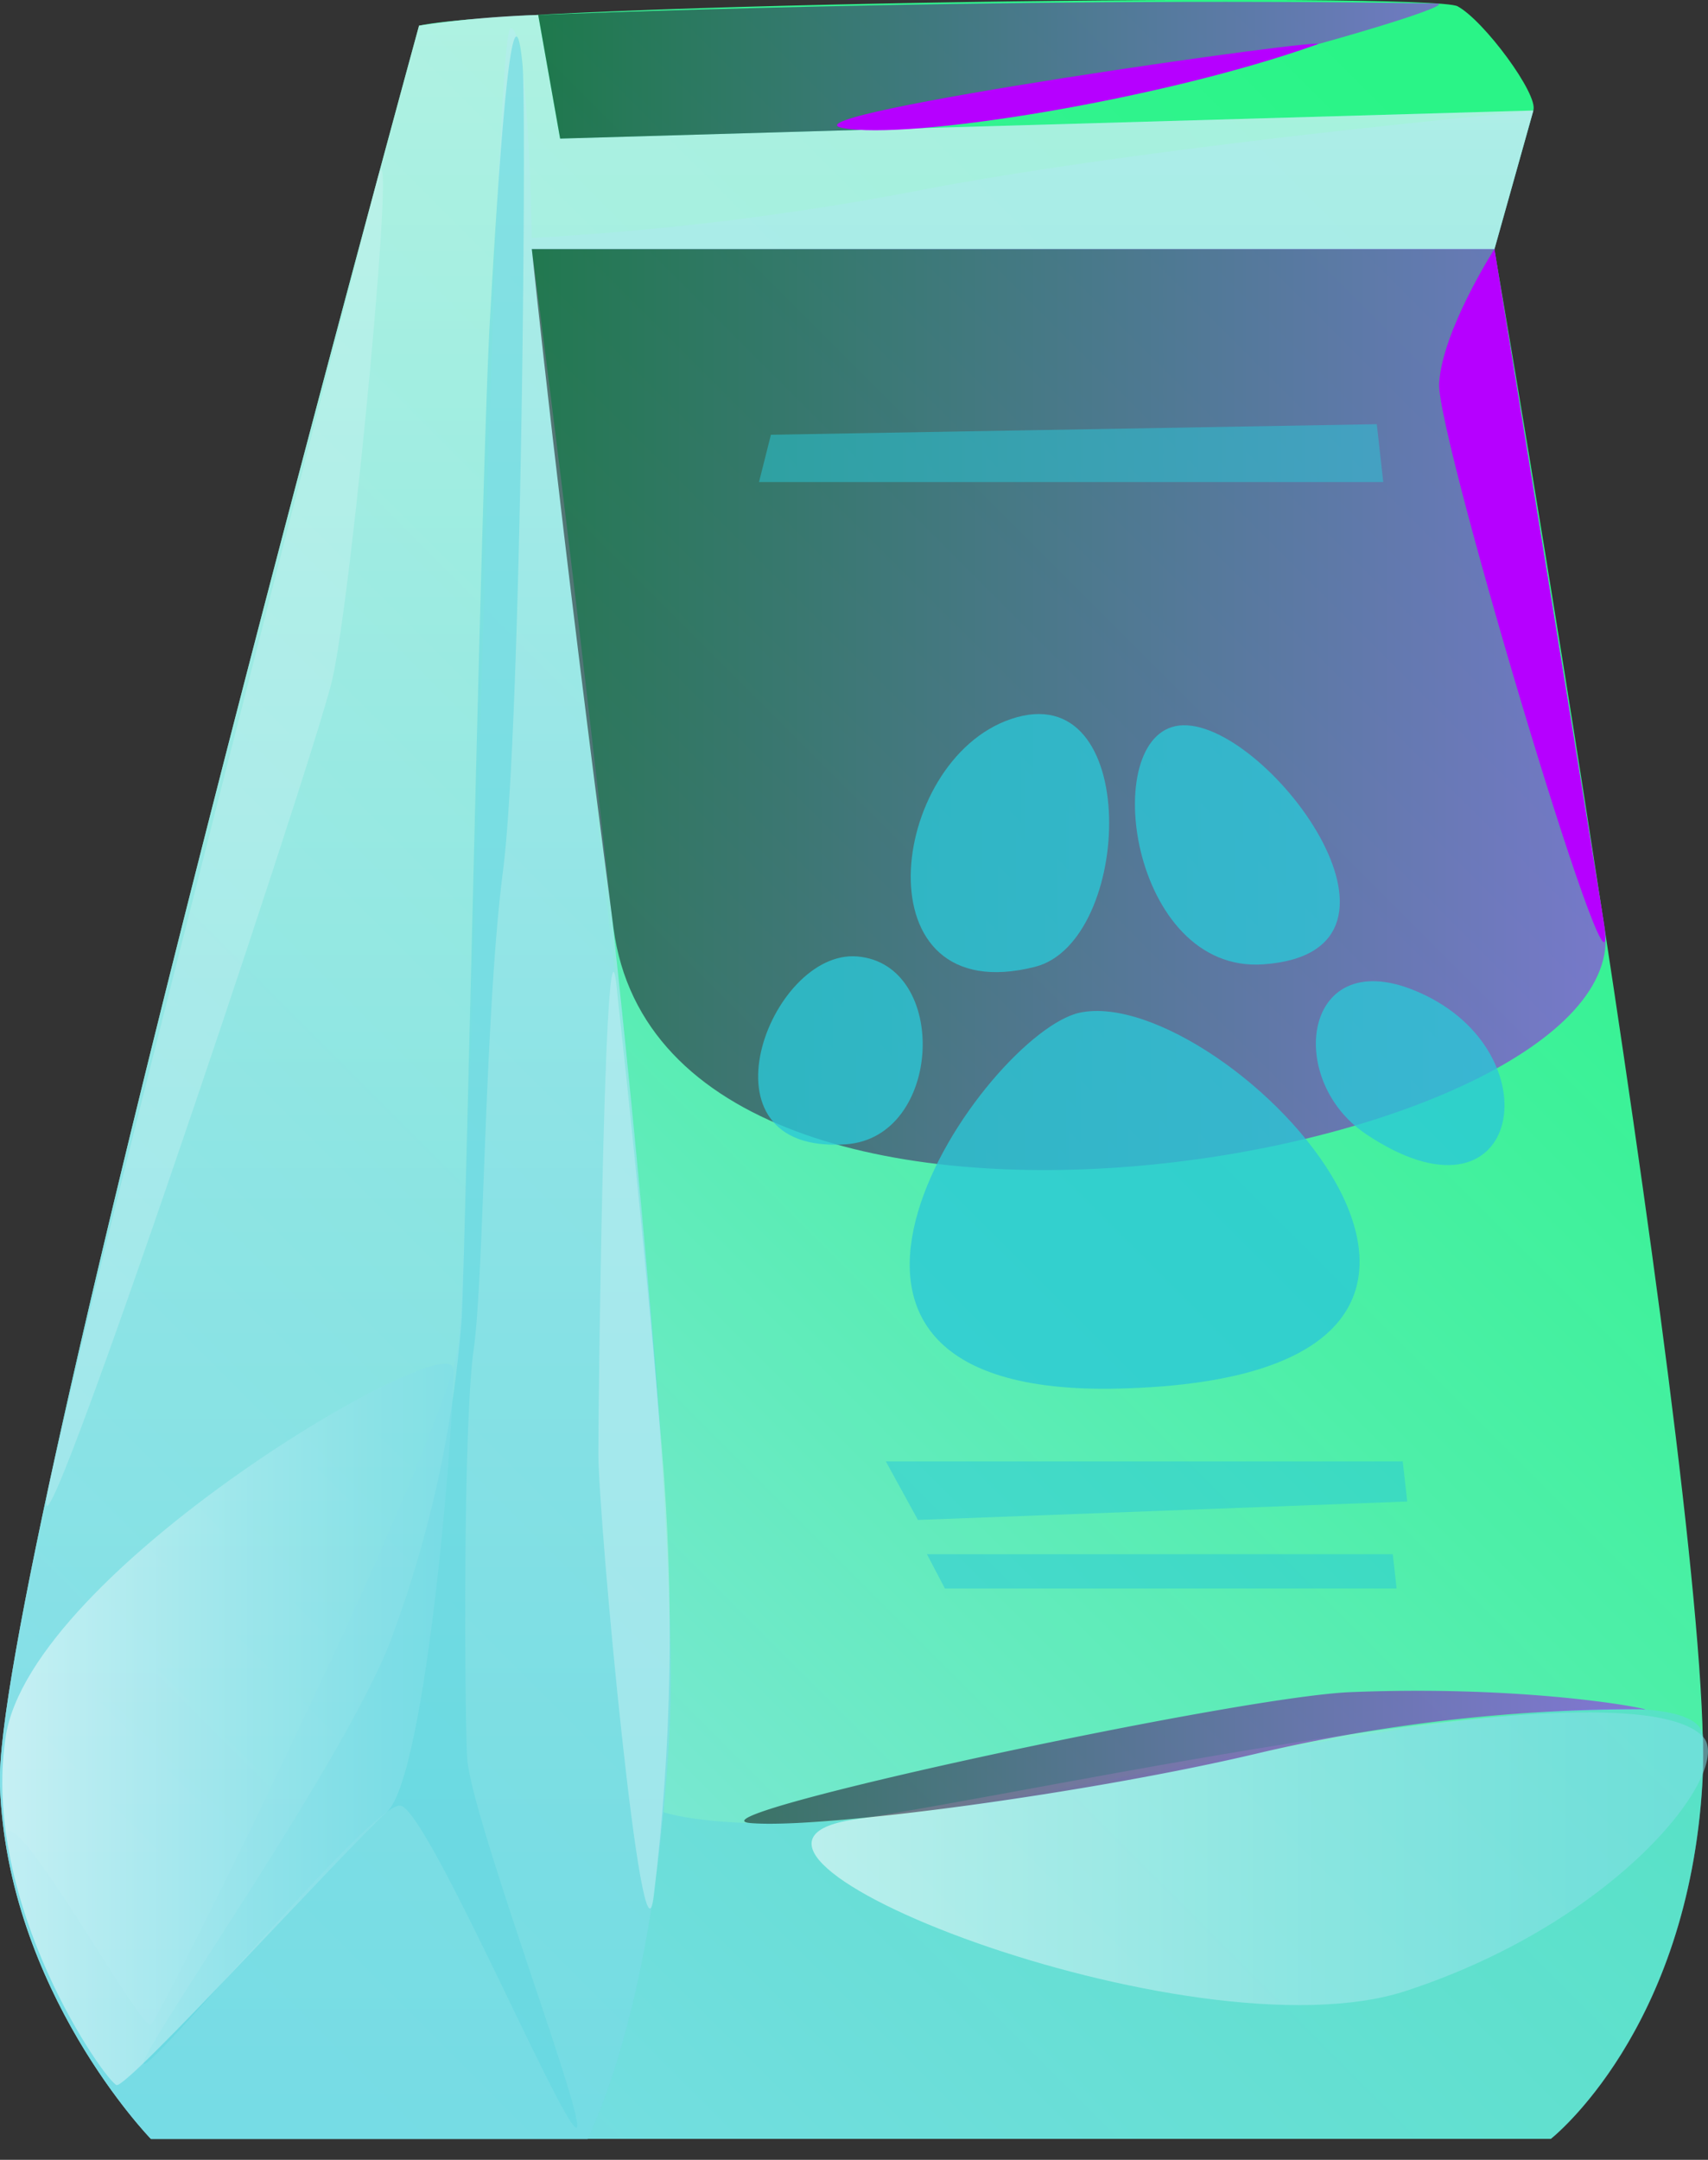 <svg width="72" height="91" fill="none" xmlns="http://www.w3.org/2000/svg"><rect width="100%" height="100%" fill="#333333" stroke="none"/><path d="M64.637 4.65c.22-.669-2.083-3.788-3.196-4.386-1.113-.598-39.39-.148-43.776.817 0 0-17.963 65.456-17.667 74.133.295 8.677 6.362 14.904 6.362 14.904h59.011s5.8-4.54 6.393-15.051c.592-10.512-8.772-64.575-8.772-64.575l1.645-5.842z" fill="url(#paint0_linear_15_11091)"/><path d="M-.002 75.215C-.298 66.537 17.665 1.08 17.665 1.08a42.616 42.616 0 015.02-.45l.923 5.209 41.03-1.184-1.64 5.842h-40.58s6.51 49.008 5.8 62.527c-.526 9.594-2.402 14.856-3.444 17.1H6.366S.3 83.891-.002 75.214z" fill="#61D7E1" opacity=".54"/><path d="M71.77 75.067c-.592 10.511-6.393 15.051-6.393 15.051H6.367A25.451 25.451 0 01.245 77.606c-.136-2.723 5.682 8.05 6.12 7.694.438-.355 12.43-24.527 12.95-28.611.521-4.084 1.468-55.508 2.214-55.508s.888 8.843.888 8.843a121.27 121.27 0 0016.727-2.077c9.884-1.859 25.492-3.273 25.492-3.273l-1.64 5.841H22.419s4.078 34.661 5.108 45.789c.617 6.663.763 13.362.438 20.047 0 0 2.96 1.06 10.808 0s32.802-6.813 33.015-3.178c.018.727.012 1.367-.018 1.894z" fill="#61D7E1" opacity=".54"/><path style="mix-blend-mode:multiply" opacity=".54" d="M-.002 75.215C-.298 66.537 17.665 1.08 17.665 1.08a42.616 42.616 0 015.02-.45l.923 5.209 41.03-1.184-1.64 5.842h-40.58s6.51 49.008 5.8 62.527c-.526 9.594-2.402 14.856-3.444 17.1H6.366S.3 83.891-.002 75.214z" fill="url(#paint1_linear_15_11091)"/><path d="M26.04 42.022c-.526-6.21-.816 16.424-.816 19.212 0 2.788 1.858 22.693 2.338 18.633.758-6.25.871-12.561.337-18.834-.716-8.725-1.859-19.011-1.859-19.011z" fill="#C1EFF3" opacity=".54"/><path d="M22.028 2.738c.171 1.722-.036 27.819-.823 33.945-.787 6.126-.793 17.058-1.237 20.177-.444 3.12-.39 14.714-.278 17.165.112 2.45 5.327 16.111 4.569 15.608-.758-.503-6.185-13.211-7.357-13.548-1.172-.338-11.577 12.494-10.814 10.707.764-1.788 8.754-13.099 10.482-17.946a49.44 49.44 0 002.895-13.324c.171-3.55.84-35.897 1.183-41.97.344-6.073.936-15.33 1.38-10.814z" fill="#61D7E1" opacity=".54"/><path style="mix-blend-mode:multiply" opacity=".54" d="M19.092 57.641c.142 1.184-1.066 17.165-2.788 18.71-1.722 1.545-10.914 11.642-11.388 11.5C4.443 87.71-.83 80.198.24 73.173 1.311 66.147 18.89 55.96 19.092 57.64z" fill="url(#paint2_linear_15_11091)"/><path d="M15.901 7.574c.93-3.617-1.06 17.514-1.9 21.083C13.161 32.226.145 70.97 2.164 62.146 4.182 53.32 5.484 48.136 15.9 7.574z" fill="#DFF7F9" opacity=".29"/><path style="mix-blend-mode:multiply" opacity=".54" d="M71.787 73.172c1.303 1.374-3.438 7.73-12.506 10.708-9.068 2.977-31.571-5.99-23.261-7.221 8.31-1.232 32.636-6.76 35.767-3.487z" fill="url(#paint3_linear_15_11091)"/><path style="mix-blend-mode:screen" opacity=".5" d="M67.65 39.11c1.42 9.606-39.532 17.063-41.787 0-2.255-17.065-3.445-28.618-3.445-28.618h40.58l4.652 28.617z" fill="url(#paint4_linear_15_11091)"/><path style="mix-blend-mode:screen" opacity=".5" d="M60.56.146c1.621.03-16.035 5.09-22.682 5.28l-14.264.414L22.69.63S41.43-.155 60.56.147z" fill="url(#paint5_linear_15_11091)"/><path style="mix-blend-mode:screen" opacity=".5" d="M69.165 72.018c1.255.16-4.101-1.053-12.24-.722-4.9.201-28.292 5.262-25.285 5.516 3.007.255 14.341-1.26 21.468-2.959a70.199 70.199 0 0116.057-1.835z" fill="url(#paint6_linear_15_11091)"/><g style="mix-blend-mode:multiply" opacity=".78" fill="#2AC8D7"><path d="M43.625 40.737c4.138-1.036 4.54-12.329-1.012-10.44-5.19 1.757-6.404 12.316 1.012 10.44z"/><path d="M53.267 40.63c-5.617.409-6.996-9.677-3.551-10.062 3.551-.384 11.045 9.524 3.551 10.062zm-7.747 2.037c-3.949.84-14.798 16.259 1.663 15.838 20.58-.503 4.427-17.129-1.664-15.838zm-9.861 5.546c4.084-.284 4.368-7.582.485-7.914-3.705-.32-6.966 8.37-.485 7.914zm21.929-.427c6.428 4.297 7.943-3.178 2.527-5.836-5.143-2.527-6.06 3.48-2.527 5.836z"/></g><path d="M59.133 61.572H37.34l1.355 2.468 20.627-.776-.19-1.693zm-.421 3.912H39.075l.757 1.444h19.041l-.16-1.444zm-.402-45.173H31.995l.503-1.994 25.54-.444.272 2.438z" fill="#2AC8D7" opacity=".51"/><path d="M55.516 1.874c1.095-.397-22.781 2.977-20.005 3.516 2.776.538 13.5-1.196 20.005-3.516zm7.482 8.618s-2.214 3.45-2.332 5.676c-.118 2.225 7.99 29.198 6.901 22.444-1.089-6.753-4.57-28.12-4.57-28.12z" fill="#B600FF"/><defs><linearGradient id="paint0_linear_15_11091" x1="71.036" y1="16.109" x2="6.277" y2="80.873" gradientUnits="userSpaceOnUse"><stop stop-color="#2AF487"/><stop offset=".16" stop-color="#33F390"/><stop offset=".44" stop-color="#4DEFA8"/><stop offset=".78" stop-color="#76E8CF"/><stop offset="1" stop-color="#94E4EB"/></linearGradient><linearGradient id="paint1_linear_15_11091" x1="32.315" y1="90.118" x2="32.315" y2=".631" gradientUnits="userSpaceOnUse"><stop stop-color="#7FDEE7"/><stop offset=".16" stop-color="#8CE1E9"/><stop offset=".45" stop-color="#AEEAF0"/><stop offset=".83" stop-color="#E5F8FA"/><stop offset="1" stop-color="#fff"/></linearGradient><linearGradient id="paint2_linear_15_11091" x1="19.104" y1="72.657" x2=".098" y2="72.657" gradientUnits="userSpaceOnUse"><stop stop-color="#7FDEE7"/><stop offset=".16" stop-color="#8CE1E9"/><stop offset=".45" stop-color="#AEEAF0"/><stop offset=".83" stop-color="#E5F8FA"/><stop offset="1" stop-color="#fff"/></linearGradient><linearGradient id="paint3_linear_15_11091" x1="72.001" y1="78.316" x2="34.209" y2="78.316" gradientUnits="userSpaceOnUse"><stop stop-color="#7FDEE7"/><stop offset=".16" stop-color="#8CE1E9"/><stop offset=".45" stop-color="#AEEAF0"/><stop offset=".83" stop-color="#E5F8FA"/><stop offset="1" stop-color="#fff"/></linearGradient><linearGradient id="paint4_linear_15_11091" x1="67.686" y1="29.894" x2="22.418" y2="29.894" gradientUnits="userSpaceOnUse"><stop stop-color="#B600FF"/><stop offset="1"/></linearGradient><linearGradient id="paint5_linear_15_11091" x1="60.666" y1="2.957" x2="22.684" y2="2.957" gradientUnits="userSpaceOnUse"><stop stop-color="#B600FF"/><stop offset="1"/></linearGradient><linearGradient id="paint6_linear_15_11091" x1="69.349" y1="74.037" x2="31.373" y2="74.037" gradientUnits="userSpaceOnUse"><stop stop-color="#B600FF"/><stop offset="1"/></linearGradient></defs></svg>